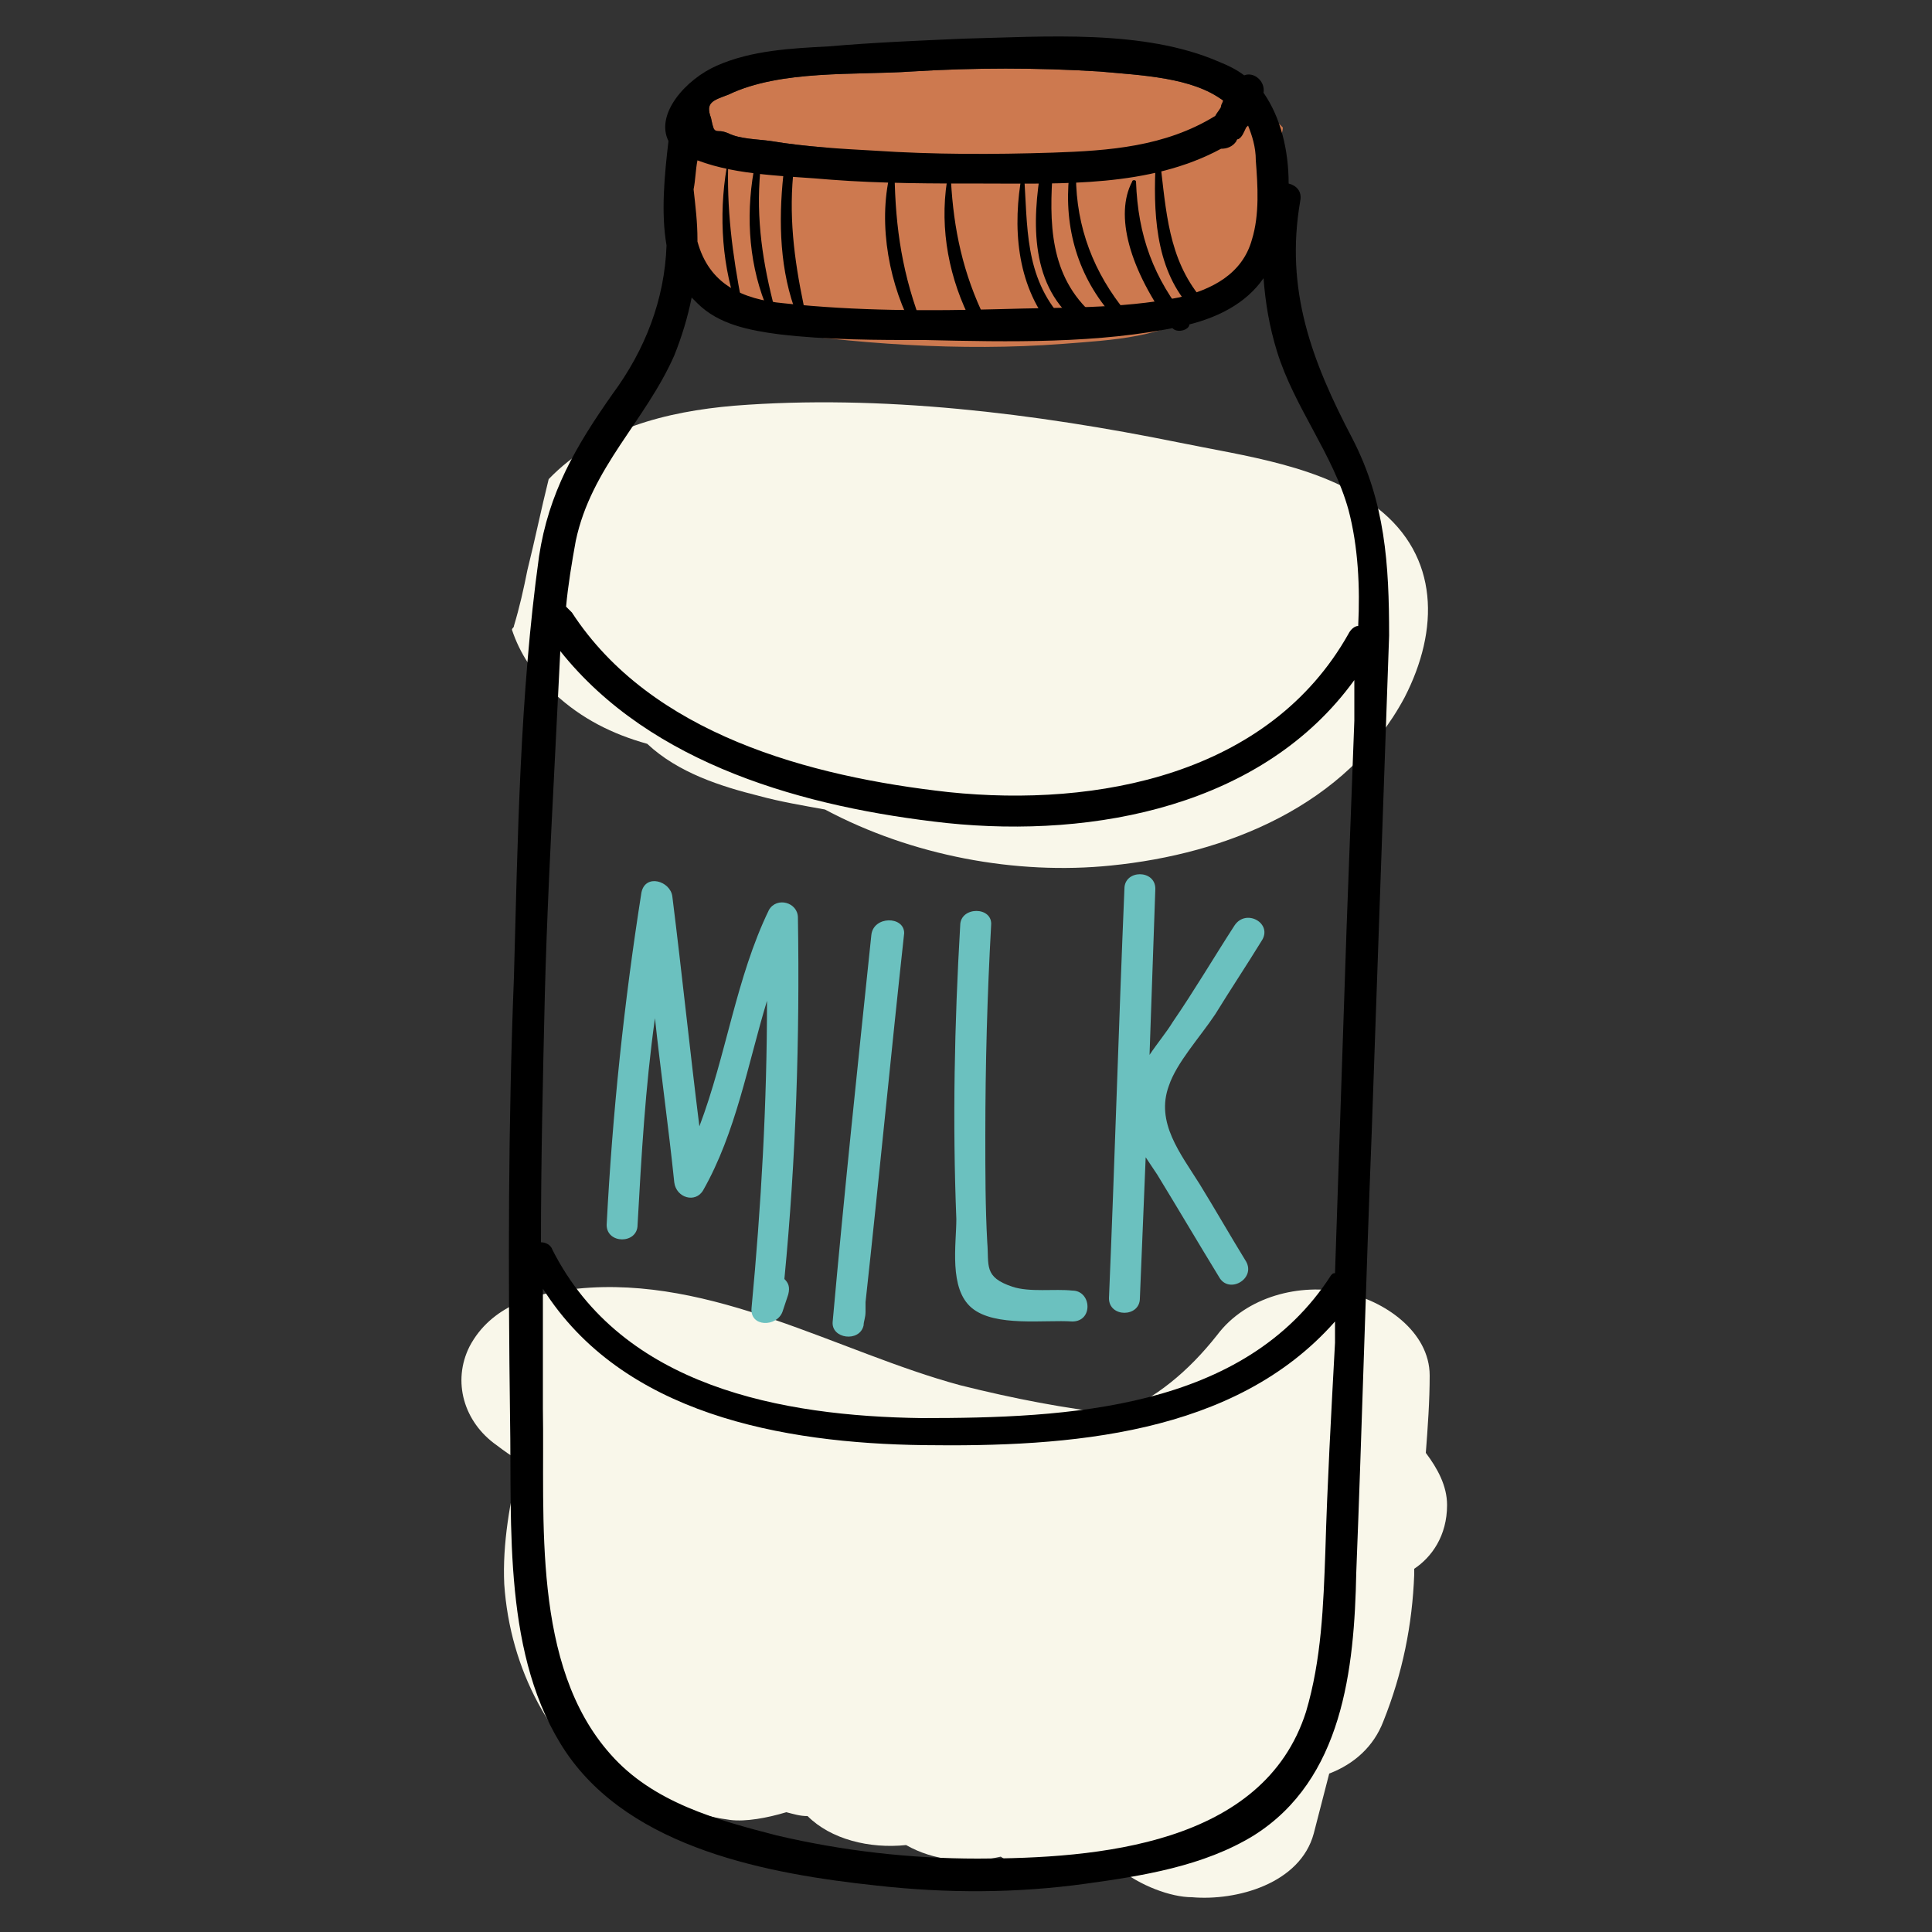 <?xml version="1.0" encoding="utf-8"?>
<!-- Generator: Adobe Illustrator 21.0.2, SVG Export Plug-In . SVG Version: 6.00 Build 0)  -->
<svg version="1.1" id="Layer_1" xmlns="http://www.w3.org/2000/svg" xmlns:xlink="http://www.w3.org/1999/xlink" x="0px" y="0px"
	 width="100px" height="100px" viewBox="0 0 100 100" style="enable-background:new 0 0 100 100;" xml:space="preserve">
<rect x="0" y="0" width="100" height="100" fill="#333333" stroke="none"/>
<style type="text/css">
	.st0{fill:#CD794F;}
	.st1{fill:#F9F7EA;}
	.st2{fill:#6BC1BF;}
</style>
<path class="st0" d="M66.6,12.5c0-0.1,0-0.2-0.1-0.3c-0.1-0.2-0.2-0.4-0.2-0.7c-0.1-0.7-0.1-1.5-0.1-2.2c0-0.7,0-1.4,0.1-2.1
	c0-0.2,0.1-0.4,0.1-0.6c-1.4-1.5-3.6-1.7-5.5-1.4c-1.8,0.3-3.5,1.1-5.2,1.6c-1.5,0.5-3,0.8-4.6,1.1c-0.2,0-0.3,0-0.5,0.1
	c-0.3-0.1-0.6-0.2-0.9-0.3c-2.3-0.7-4.9-0.2-7.3,0c-0.8,0.1-1.7,0.1-2.6,0.1c-1.1-0.3-2.2-0.8-3.2-1.4c-0.2-0.1-0.7,0.1-0.4,0.3
	c0.5,0.4,1,0.8,1.5,1.2c-0.5,0.1-1,0.1-1.5,0.3c-0.4,0.1-0.8,0.4-1,0.8c-0.3,0.3-0.6,0.6-0.8,1c0.2,0.2,0.4,0.4,0.5,0.8
	c0.2,1.1,0.3,2.2,0.2,3.3c0,0.2-0.1,0.4-0.1,0.5c0.2,0.1,0.4,0.2,0.6,0.2c0.7,1.1,2,2,3.3,2.2c5.3,0.8,10.8,1.2,16.1,0.8
	c2.5-0.2,5.4-0.3,7.4-1.9c0.5-0.4,1-0.9,1.3-1.4c0.2-0.1,0.5-0.1,0.7-0.2c0.8-0.2,1.5-0.5,2.2-0.9c0.1,0,0.1-0.1,0.1-0.1
	C66.8,13,66.6,12.8,66.6,12.5z"/>
<path class="st1" d="M71.3,26.3c-2.8-2.2-6.9-2.7-10.3-3.4c-7.4-1.5-15.4-2.5-23-1.9c-3.5,0.3-7.1,1.2-9.6,3.8
	c-0.4,1.6-0.7,3.1-1.1,4.7c-0.2,1-0.4,1.9-0.7,2.9c0,0.1-0.1,0.1-0.1,0.2c0.4,1.2,1.1,2.3,2.2,3.3c1.4,1.3,3,2.1,4.8,2.6
	c1.6,1.5,3.8,2.2,5.8,2.7c1.1,0.3,2.3,0.5,3.4,0.7c4.5,2.4,9.9,3.4,14.8,2.9c6-0.6,12.2-3.1,15.2-8.7C74.5,32.6,74.5,28.8,71.3,26.3
	z"/>
<path class="st1" d="M74.9,77.9c0-1-0.5-1.9-1.1-2.7c0.1-1.3,0.2-2.7,0.2-4c0-2.3-2.4-3.9-4.4-4.3c-2.3-0.5-5.1,0.2-6.6,2.2
	c-1.5,1.9-3.2,3.3-5.2,4.1c-2.7-0.3-5.3-0.8-8.1-1.5c-6.3-1.7-12.8-5.7-19.8-5c-2.2,0.2-4.5,0.9-5.6,3c-0.9,1.8-0.3,3.9,1.4,5.1
	c0.4,0.3,0.8,0.6,1.2,0.8c-0.5,2.1-0.9,4.3-0.8,6.4c0.3,4.4,2.4,8.4,6,11c0.9,0.6,2.4,0.9,3.8,0.7c0.6,0.3,1.2,0.4,1.9,0.5
	c0.8,0.1,1.9-0.1,2.9-0.4c0.4,0.1,0.7,0.2,1.1,0.2c1.2,1.2,3.2,1.7,5.1,1.5c1.4,0.8,3.2,1,4.9,0.6c1.6,1.1,4,1.3,6.1,0.6
	c1.1,0.9,2.7,1.5,3.8,1.5c2.3,0.2,5.6-0.7,6.3-3.3l0.8-3.1c1.3-0.5,2.3-1.4,2.8-2.7c1-2.5,1.5-5,1.6-7.6c0-0.1,0-0.2,0-0.3
	C74.1,80.6,74.9,79.5,74.9,77.9z"/>
<path class="st0" d="M37.7,4.9c2.7-1.3,6.6-1,9.5-1.2c3.2-0.2,6.5-0.2,9.7,0c2.2,0.2,4.8,0.3,6.4,1.5c0,0.1-0.1,0.2-0.1,0.3
	C63.2,5.6,63,5.8,62.9,6c-2.6,1.6-5.5,1.8-8.4,1.9c-3.1,0.1-6.2,0.1-9.2-0.1c-1.8-0.1-3.6-0.2-5.4-0.5c-0.7-0.1-1.6-0.1-2.2-0.4
	c-0.7-0.3-0.7,0.2-0.9-0.8C36.5,5.3,36.9,5.2,37.7,4.9z"/>
<path d="M37.7,8.2C37.7,8.2,37.6,8.1,37.7,8.2c-0.5,2.5-0.4,5.2,0.4,7.6c0.1,0.2,0.4,0.1,0.3-0.1C37.9,13.1,37.6,10.8,37.7,8.2z"/>
<path d="M40,15.6c-0.6-2.4-0.9-4.7-0.6-7.2c0-0.1-0.3-0.2-0.3,0c-0.5,2.4-0.4,5,0.5,7.3C39.7,15.9,40.1,15.9,40,15.6z"/>
<path d="M41.1,8.6c0-0.3-0.5-0.2-0.5,0c-0.3,2.4-0.3,5,0.5,7.3c0.1,0.2,0.5,0.2,0.5-0.1C41.1,13.4,40.8,11.1,41.1,8.6z"/>
<path d="M47.6,16.5c-1-2.7-1.3-5.2-1.3-8c0,0-0.1,0-0.1,0c-0.8,2.6-0.3,5.8,0.9,8.2C47.2,16.9,47.7,16.8,47.6,16.5z"/>
<path d="M50.8,16.1c-1.1-2.4-1.5-4.7-1.6-7.2c0,0-0.1-0.1-0.1,0c-0.5,2.5-0.1,5.1,1,7.4C50.3,16.6,51,16.5,50.8,16.1z"/>
<path d="M55,16.5c-2-2.2-1.8-4.8-2-7.5c0-0.1-0.1-0.1-0.1,0c-0.5,2.7-0.3,5.7,1.5,7.9C54.6,17,55.2,16.8,55,16.5z"/>
<path d="M56.6,16.3c-2.3-2-2.3-4.8-2.1-7.6c0-0.3-0.5-0.3-0.6-0.1c-0.5,2.9-0.6,6.3,2,8.2C56.2,17.3,57.1,16.8,56.6,16.3z"/>
<path d="M58,15.8c-1.6-2.1-2.4-4.5-2.3-7.2c0-0.1-0.3-0.1-0.3,0c-0.4,2.7,0.2,5.3,1.9,7.4C57.6,16.4,58.3,16.2,58,15.8z"/>
<path d="M61.5,16.6c-1.8-2.2-2.6-4.4-2.7-7.2c0-0.1-0.2-0.1-0.2,0c-0.9,1.7-0.2,4.5,2.1,7.6C61,17.3,61.8,17,61.5,16.6z"/>
<path d="M62.5,15.8c-1.9-2-2.1-4.4-2.4-7c0-0.2-0.3-0.2-0.3,0c-0.1,2.6,0.1,5.5,2.1,7.4C62.1,16.4,62.8,16.1,62.5,15.8z"/>
<path d="M70,22.7c-2.1-4-3.5-7.7-2.7-12.3c0.1-0.5-0.2-0.8-0.6-0.9c0-1.7-0.4-3.4-1.3-4.7c0.1-0.6-0.5-1.1-1-0.9
	c-0.4-0.3-0.8-0.5-1.3-0.7C59.2,1.5,54.1,1.9,49.9,2c-2.3,0.1-4.7,0.2-7,0.4c-1.9,0.1-4,0.2-5.8,1c-1.6,0.7-3.2,2.5-2.5,3.9
	c0,0,0,0,0,0c-0.2,1.7-0.4,3.7-0.1,5.4c-0.1,2.8-1.1,5.4-2.8,7.7c-1.9,2.7-3.3,5.1-3.8,8.4c-1,7.2-1.1,14.6-1.3,21.8
	c-0.3,7.6-0.3,15.2-0.2,22.8c0.1,5.6-0.4,12.4,2.9,17.3c3.4,5,10.5,6.3,16.1,6.9C49,98,52.6,98,56.2,97.5c2.9-0.4,6.1-0.9,8.7-2.5
	c4.6-2.9,5.2-8.6,5.3-13.6c0.3-7.6,0.5-15.2,0.8-22.8c0.3-8.6,0.6-17.1,0.9-25.7C71.9,29.2,71.7,26,70,22.7z M37.7,4.9
	c2.7-1.3,6.6-1,9.5-1.2c3.2-0.2,6.5-0.2,9.7,0c2.2,0.2,4.8,0.3,6.4,1.5c0,0.1-0.1,0.2-0.1,0.3C63.2,5.6,63,5.8,62.9,6
	c-2.6,1.6-5.5,1.8-8.4,1.9c-3.1,0.1-6.2,0.1-9.2-0.1c-1.8-0.1-3.6-0.2-5.4-0.5c-0.7-0.1-1.6-0.1-2.2-0.4c-0.7-0.3-0.7,0.2-0.9-0.8
	C36.5,5.3,36.9,5.2,37.7,4.9z M36.1,8.3c2.1,0.8,4.7,0.8,6.9,1c2.6,0.2,5.3,0.2,7.9,0.2c4.1,0,8.6,0.2,12.3-1.8
	c0.3,0,0.6-0.1,0.8-0.4c0,0,0-0.1,0.1-0.1c0,0,0,0,0,0c0.2-0.1,0.3-0.4,0.4-0.6c0,0,0.1-0.1,0.1-0.1C64.8,7,65,7.6,65,8.3
	c0.1,1.3,0.2,2.8-0.2,4.1c-0.5,1.8-2.1,2.6-3.8,3C58,16,54.8,15.9,51.8,16c-3.7,0.1-7.5,0.1-11.2-0.3c-2.2-0.2-3.9-1-4.5-3.2
	c0,0,0,0,0-0.1c0-0.9-0.1-1.7-0.2-2.6C36,9.3,36,8.8,36.1,8.3z M68.6,80.3c-0.1,2.8-0.2,5.6-1,8.3c-2.2,6.9-10.8,7.6-17,7.6
	c-3.5,0-7-0.4-10.4-1.2c-3.1-0.8-6.4-1.7-8.6-4.2c-4.1-4.6-3.4-12.2-3.5-17.9c0-2.1,0-4.2,0-6.2c4.1,6.5,12.4,8,19.7,8.1
	c7.5,0.1,16.1-0.5,21.3-6.4c0,0.4,0,0.7,0,1.1C68.9,73.2,68.7,76.8,68.6,80.3z M70.1,37.3l-0.4,10.7l-0.6,17.9
	C69,65.9,69,65.9,68.9,66c-4.5,7-13.7,7.4-21.2,7.4c-7.2-0.1-15.5-1.6-19.1-8.7c-0.1-0.3-0.4-0.4-0.6-0.4c0-4.3,0.1-8.5,0.2-12.8
	c0.1-3.9,0.3-7.9,0.5-11.8c0.1-2,0.2-4,0.3-6c4.7,5.9,12.7,8.1,20,8.9c7.7,0.8,16.4-0.9,21.1-7.4C70.1,35.9,70.1,36.6,70.1,37.3z
	 M70.3,32.4c-0.2,0-0.4,0.2-0.5,0.4c-4.1,7.3-13,9-20.7,8.2c-7.2-0.8-15.4-3-19.5-9.3c-0.1-0.1-0.2-0.2-0.3-0.3
	c0.1-1.1,0.3-2.3,0.5-3.4c0.8-3.8,3.6-6.2,5.1-9.6c0.4-1,0.7-2,0.9-3c0.1,0.1,0.2,0.2,0.3,0.3c1.1,1.1,2.7,1.4,4.2,1.6
	c2.5,0.3,5.1,0.3,7.6,0.3c4.3,0.1,9,0.2,13.2-0.7c1.9-0.4,3.4-1.2,4.3-2.5c0.1,1.3,0.3,2.5,0.7,3.8c0.9,2.9,2.9,5.3,3.7,8.2
	C70.3,28.3,70.4,30.4,70.3,32.4z"/>
<path class="st2" d="M40.6,66.2c0.6-6.2,0.8-12.5,0.7-18.7c0-0.8-1.1-1.1-1.5-0.4c-1.7,3.5-2.2,7.5-3.6,11.2
	c-0.5-4-0.9-7.9-1.4-11.9c-0.1-0.8-1.4-1.2-1.6-0.2c-0.9,5.7-1.5,11.4-1.8,17.2c0,1,1.6,1,1.6,0c0.2-3.6,0.4-7.1,0.9-10.7
	c0.3,2.8,0.7,5.6,1,8.5c0.1,0.8,1.1,1.1,1.5,0.4c1.7-3,2.3-6.5,3.3-9.8c0,5.3-0.3,10.6-0.8,15.9c-0.1,1,1.3,1,1.6,0.2
	c0.1-0.3,0.2-0.6,0.3-0.9C40.9,66.6,40.8,66.4,40.6,66.2z"/>
<path class="st2" d="M45.1,48.4c-0.7,6.7-1.4,13.3-2,20c-0.1,0.9,1.4,1.1,1.6,0.2c0-0.2,0.1-0.4,0.1-0.7c0-0.2,0-0.3,0-0.5
	c0.7-6.4,1.3-12.7,2-19.1C46.8,47.4,45.2,47.4,45.1,48.4z"/>
<path class="st2" d="M55.5,66.8c-0.9-0.1-2.2,0.1-3.1-0.2c-1.5-0.5-1.2-1.1-1.3-2.3c-0.1-1.8-0.1-3.6-0.1-5.5
	c0-3.7,0.1-7.3,0.3-10.9c0.1-1-1.6-1-1.6,0c-0.3,5.1-0.4,10.2-0.2,15.2c0,1.3-0.4,3.6,0.8,4.6c1.2,1,3.8,0.6,5.2,0.7
	C56.6,68.4,56.5,66.8,55.5,66.8z"/>
<path class="st2" d="M62.9,52.5c0.8-1.3,1.6-2.5,2.4-3.8c0.6-0.9-0.8-1.7-1.4-0.8c-1.1,1.7-2.1,3.4-3.2,5c-0.3,0.5-0.8,1.1-1.2,1.7
	c0.1-2.9,0.2-5.8,0.3-8.6c0-1-1.6-1-1.6,0c-0.3,7.1-0.5,14.1-0.8,21.2c0,1,1.6,1,1.6,0c0.1-2.4,0.2-4.8,0.3-7.3
	c0.2,0.3,0.4,0.6,0.6,0.9c1.1,1.8,2.1,3.5,3.2,5.3c0.5,0.9,1.9,0.1,1.4-0.8c-0.8-1.3-1.6-2.7-2.4-4c-1-1.6-2.3-3.2-1.6-5.1
	C60.9,55,62.1,53.7,62.9,52.5z"/>
</svg>

